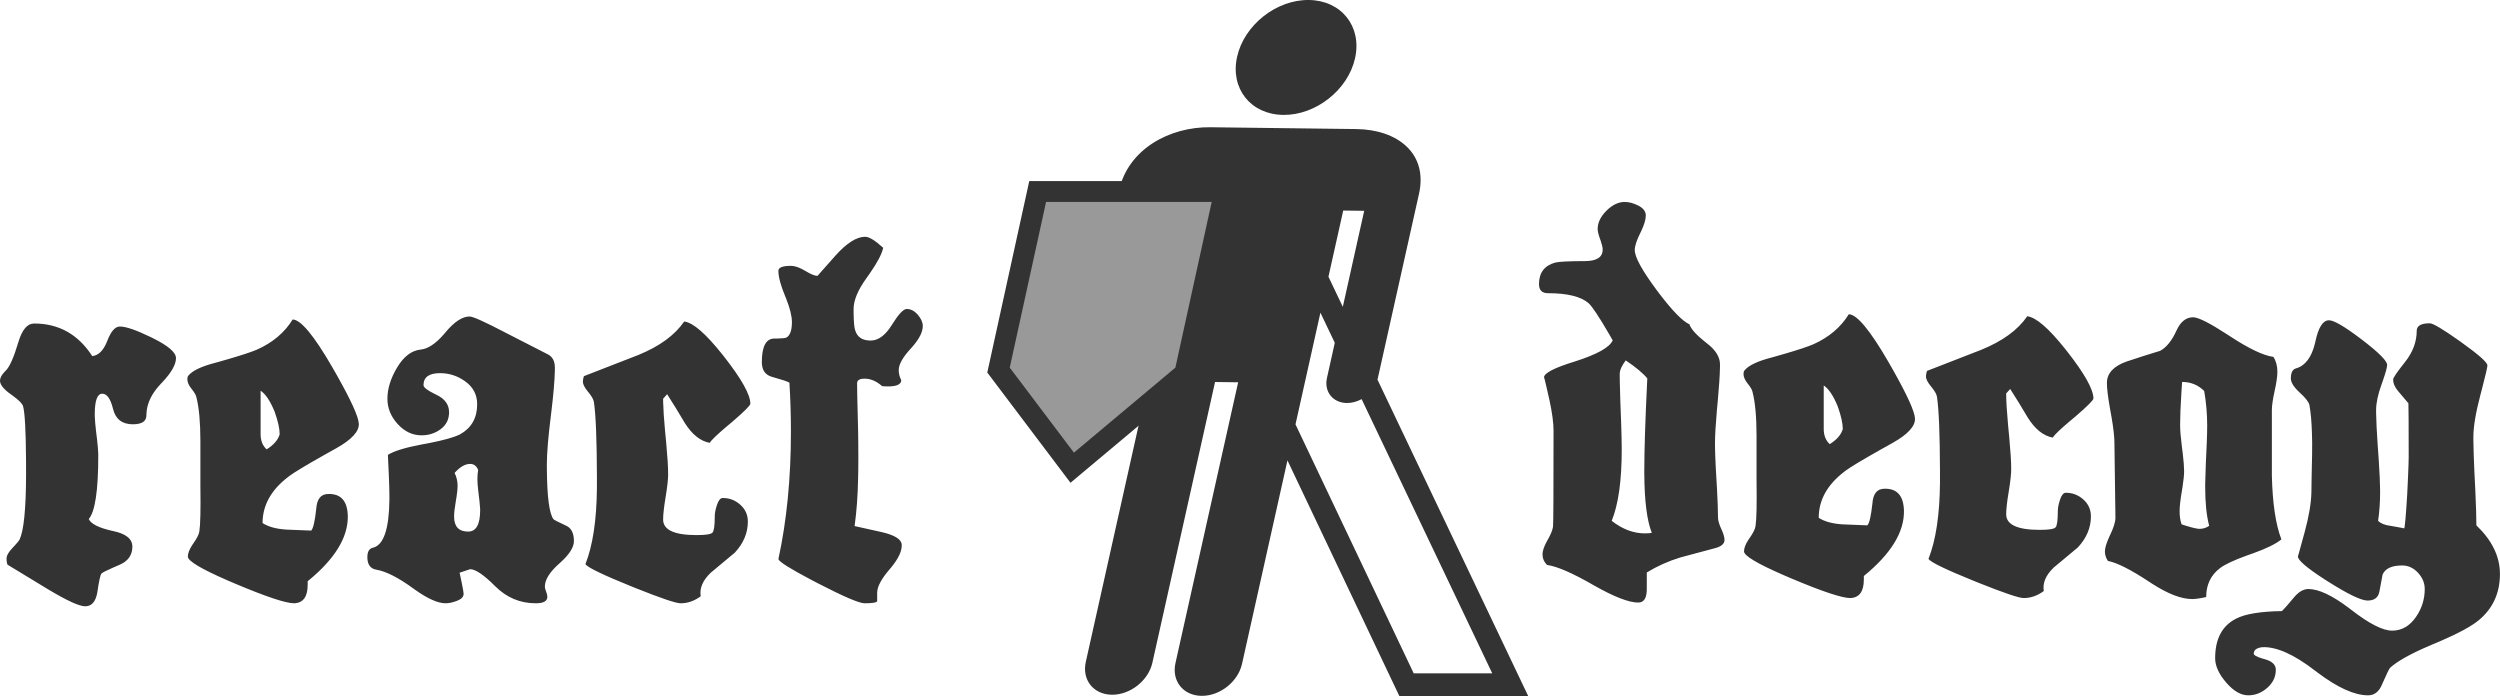 <svg xmlns="http://www.w3.org/2000/svg" width="359" height="100" viewBox="0 0 359 100">
  <g fill="none" fill-rule="evenodd" transform="translate(0 -1)">
    <g transform="translate(145)">
      <path fill="#333" fill-rule="nonzero" d="M33.953 1C38.628 1.058 41.604 4.802 40.587 9.362 39.569 13.921 34.947 17.56 30.27 17.501 25.598 17.442 22.63 13.709 23.648 9.15 24.665 4.593 29.284.943 33.953 1zM65.451 100.955L43.8 55.501C43.811 55.455 43.834 55.412 43.843 55.366L49.77 28.826C51.074 22.983 46.651 19.606 40.773 19.533L19.793 19.272C13.912 19.2 8.012 22.448 6.707 28.291L.781 54.831C.343 56.793 1.622 58.403 3.635 58.428 5.648 58.454 7.635 56.886 8.073 54.923L13.436 30.92 16.453 30.958 1.921 96.05C1.346 98.622 3.016 100.73 5.656 100.765 8.298 100.794 10.908 98.74 11.482 96.169L20.483 55.856 23.798 55.898 14.798 96.211C14.224 98.782 15.899 100.889 18.538 100.923 21.179 100.957 23.78 98.902 24.355 96.33L30.878 67.113 46.947 100.957 65.451 100.957 65.451 100.955 65.451 100.955zM41.9 31.272L38.828 45.062 36.766 40.737 38.888 31.234 41.9 31.272zM35.613 45.899L37.675 50.228 36.552 55.274C36.112 57.236 37.392 58.846 39.404 58.872 40.14 58.881 40.871 58.672 41.528 58.313L60.286 97.691 49.009 97.691 32.033 61.94 35.613 45.899z" transform="translate(9)"/>
      <path fill="#999" stroke="#333" stroke-width="3" d="M8.969,68.163 L-1.613,54.144 L4.009,28.5 L30.864,28.5 L25.14,54.612 L8.969,68.163 Z"/>
    </g>
    <path fill="#333" fill-rule="nonzero" d="M25.272,17.424 C25.272,18.331 24.64,19.462 23.377,20.818 L23.148,21.06 C21.811,22.443 21.105,23.879 21.031,25.369 L21.024,25.632 C21.024,26.496 20.376,26.928 19.08,26.928 C17.544,26.928 16.596,26.196 16.236,24.732 C15.876,23.268 15.36,22.536 14.688,22.536 C13.968,22.536 13.608,23.52 13.608,25.488 L13.615,25.851 C13.634,26.371 13.69,27.035 13.783,27.843 L13.937,29.107 C14.042,30.01 14.1,30.717 14.11,31.229 L14.112,31.392 C14.112,36.432 13.656,39.48 12.744,40.536 C13.063,41.22 14.14,41.774 15.976,42.198 L16.272,42.264 C18.096,42.648 19.008,43.392 19.008,44.496 C19.008,45.696 18.408,46.56 17.208,47.088 L16.257,47.499 C15.27,47.934 14.711,48.217 14.58,48.348 C14.412,48.516 14.208,49.44 13.968,51.12 C13.728,52.416 13.152,53.064 12.24,53.064 C11.409,53.064 9.691,52.287 7.085,50.734 L6.768,50.544 C4.848,49.392 2.952,48.24 1.08,47.088 C0.984,46.848 0.936,46.56 0.936,46.224 C0.936,45.792 1.224,45.276 1.8,44.676 L2.09,44.369 C2.49,43.939 2.729,43.645 2.808,43.488 C3.413,42.231 3.725,39.147 3.743,34.234 L3.738,32.041 C3.709,27.797 3.567,25.229 3.312,24.336 C3.222,23.978 2.715,23.462 1.789,22.79 L1.584,22.644 C0.528,21.9 2.84217094e-14,21.24 2.84217094e-14,20.664 C2.84217094e-14,20.275 0.224,19.848 0.671,19.381 L0.828,19.224 C1.38,18.696 1.992,17.304 2.664,15.048 C3.192,13.32 3.936,12.456 4.896,12.456 C8.448,12.456 11.232,14.016 13.248,17.136 C14.106,17.046 14.795,16.392 15.313,15.175 L15.408,14.94 C15.936,13.572 16.536,12.888 17.208,12.888 C18.074,12.888 19.536,13.386 21.594,14.383 L21.924,14.544 C24.156,15.648 25.272,16.608 25.272,17.424 Z M51.528,26.856 C51.574,27.964 50.489,29.138 48.271,30.379 L46.611,31.306 C43.883,32.844 42.185,33.868 41.517,34.376 L41.376,34.488 C38.928,36.36 37.704,38.568 37.704,41.112 C38.52,41.64 39.648,41.952 41.088,42.048 L44.688,42.192 C44.976,41.904 45.216,40.872 45.408,39.096 C45.504,37.656 46.08,36.936 47.136,36.936 C48.96,36.888 49.896,37.944 49.944,40.104 C49.992,43.176 48.072,46.296 44.184,49.464 L44.184,49.968 C44.184,51.696 43.536,52.584 42.24,52.632 C41.04,52.632 38.196,51.684 33.708,49.788 L32.687,49.35 C28.88,47.693 26.976,46.555 26.976,45.936 C26.976,45.461 27.19,44.898 27.618,44.248 L27.768,44.028 C28.243,43.358 28.524,42.815 28.61,42.398 L28.632,42.264 C28.776,41.352 28.824,39.192 28.776,35.784 L28.776,29.376 C28.776,26.64 28.584,24.528 28.2,23.04 C28.152,22.752 27.924,22.356 27.516,21.852 C27.108,21.348 26.904,20.88 26.904,20.448 C26.904,20.208 26.952,20.04 27.048,19.944 C27.624,19.224 28.944,18.6 31.008,18.072 L32.781,17.567 C34.746,16.994 36.123,16.538 36.912,16.2 C39.168,15.192 40.872,13.752 42.024,11.88 C43.176,11.88 45.072,14.16 47.712,18.72 L48.344,19.826 C50.423,23.506 51.484,25.849 51.528,26.856 Z M40.16,28.368 C40.16,27.552 39.92,26.472 39.44,25.128 C38.816,23.592 38.144,22.584 37.424,22.104 L37.424,28.368 C37.424,29.28 37.712,30 38.288,30.528 C39.296,29.904 39.92,29.184 40.16,28.368 Z M82.416,43.704 C82.416,44.565 81.795,45.566 80.554,46.705 L80.328,46.908 C78.936,48.132 78.24,49.248 78.24,50.256 C78.24,50.376 78.282,50.554 78.365,50.791 L78.42,50.94 C78.54,51.252 78.6,51.504 78.6,51.696 C78.6,52.32 78.048,52.632 76.944,52.632 C74.688,52.632 72.744,51.816 71.112,50.184 C69.48,48.552 68.28,47.736 67.512,47.736 L66,48.24 L66.306,49.693 C66.486,50.576 66.576,51.1 66.576,51.264 C66.576,51.696 66.264,52.032 65.64,52.272 C65.016,52.512 64.464,52.632 63.984,52.632 C62.89,52.632 61.427,51.982 59.596,50.683 L59.304,50.472 C57.192,48.936 55.44,48.048 54.048,47.808 C53.184,47.664 52.752,47.064 52.752,46.008 C52.752,45.192 53.04,44.736 53.616,44.64 C55.108,44.22 55.875,41.921 55.918,37.742 L55.92,37.368 C55.92,36.504 55.891,35.436 55.833,34.164 L55.71,31.531 C55.706,31.424 55.704,31.354 55.704,31.32 C56.568,30.774 58.154,30.282 60.461,29.844 L61.622,29.628 C63.73,29.217 65.213,28.797 66.072,28.368 C67.704,27.456 68.52,26.016 68.52,24.048 C68.52,22.704 67.968,21.624 66.864,20.808 C65.76,19.992 64.536,19.584 63.192,19.584 C61.608,19.584 60.816,20.16 60.816,21.312 C60.816,21.627 61.354,22.047 62.43,22.573 L62.652,22.68 C63.876,23.256 64.488,24.096 64.488,25.2 C64.488,26.208 64.092,27.012 63.3,27.612 C62.508,28.212 61.584,28.512 60.528,28.512 C59.232,28.512 58.092,27.972 57.108,26.892 C56.124,25.812 55.632,24.6 55.632,23.256 C55.632,21.816 56.1,20.316 57.036,18.756 C57.972,17.196 59.088,16.344 60.384,16.2 C61.427,16.109 62.544,15.376 63.737,14.001 L63.948,13.752 C65.22,12.216 66.384,11.448 67.44,11.448 C67.92,11.448 69.672,12.24 72.696,13.824 L78.6,16.848 C79.32,17.184 79.68,17.832 79.68,18.792 L79.674,19.303 C79.64,20.732 79.469,22.706 79.163,25.225 L79.104,25.704 C78.72,28.776 78.528,31.104 78.528,32.688 L78.532,33.486 C78.568,37.376 78.879,39.726 79.464,40.536 C79.512,40.632 80.112,40.944 81.264,41.472 C82.032,41.808 82.416,42.552 82.416,43.704 Z M68.952,39.24 L68.948,39.069 C68.927,38.607 68.832,37.704 68.664,36.36 C68.52,35.208 68.52,34.248 68.664,33.48 C68.424,32.904 68.04,32.616 67.512,32.616 C66.792,32.616 66.048,33.048 65.28,33.912 C65.568,34.488 65.712,35.112 65.712,35.784 C65.712,36.168 65.658,36.706 65.551,37.397 L65.46,37.944 C65.292,38.904 65.208,39.648 65.208,40.176 C65.208,41.616 65.88,42.336 67.224,42.336 C68.376,42.336 68.952,41.304 68.952,39.24 Z M107.752,23.976 C107.752,24.216 106.888,25.08 105.16,26.568 L104.452,27.158 C102.973,28.405 102.129,29.216 101.92,29.592 C100.576,29.352 99.376,28.392 98.32,26.712 C97.504,25.32 96.664,23.952 95.8,22.608 L95.224,23.256 L95.23,23.751 C95.252,24.795 95.342,26.163 95.5,27.855 L95.668,29.6 C95.852,31.569 95.944,33.078 95.944,34.128 C95.944,34.848 95.824,35.928 95.584,37.368 C95.344,38.808 95.224,39.888 95.224,40.608 C95.224,42.096 96.832,42.84 100.048,42.84 C101.344,42.84 102.1,42.72 102.316,42.48 C102.532,42.24 102.64,41.448 102.64,40.104 C102.64,39.672 102.748,39.132 102.964,38.484 C103.18,37.836 103.456,37.512 103.792,37.512 C104.752,37.512 105.592,37.836 106.312,38.484 C107.032,39.132 107.392,39.936 107.392,40.896 C107.392,42.528 106.768,44.016 105.52,45.36 L102.064,48.24 C100.912,49.344 100.432,50.472 100.624,51.624 C99.712,52.296 98.752,52.632 97.744,52.632 C97.069,52.632 94.939,51.915 91.353,50.48 L90.616,50.184 C86.584,48.552 84.4,47.496 84.064,47.016 C85.124,44.343 85.675,40.698 85.717,36.078 L85.718,34.444 C85.702,29.125 85.559,25.564 85.288,23.76 C85.245,23.414 85.017,22.981 84.604,22.461 L84.46,22.284 C83.956,21.684 83.704,21.192 83.704,20.808 C83.704,20.568 83.752,20.304 83.848,20.016 L91.624,16.992 C94.696,15.744 96.904,14.136 98.248,12.168 C99.501,12.307 101.325,13.882 103.722,16.892 L103.972,17.208 C106.492,20.424 107.752,22.68 107.752,23.976 Z M132.512,12.816 C132.512,13.671 132.006,14.674 130.993,15.824 L130.784,16.056 C129.632,17.304 129.056,18.336 129.056,19.152 C129.056,19.632 129.176,20.112 129.416,20.592 C129.416,21.312 128.504,21.6 126.68,21.456 C125.864,20.736 125.024,20.376 124.16,20.376 C123.44,20.376 123.08,20.592 123.08,21.024 L123.099,22.674 C123.121,23.922 123.163,25.652 123.224,27.864 L123.247,29.497 C123.264,31.064 123.264,32.432 123.247,33.601 L123.224,34.704 C123.176,37.2 123.008,39.48 122.72,41.544 L126.608,42.408 C128.48,42.84 129.44,43.44 129.488,44.208 C129.533,45.112 129.026,46.206 127.965,47.493 L127.76,47.736 C126.56,49.128 125.96,50.256 125.96,51.12 L125.96,52.344 C125.864,52.536 125.264,52.632 124.16,52.632 C123.392,52.632 121.172,51.684 117.5,49.788 L116.542,49.289 C113.496,47.686 111.907,46.689 111.776,46.296 C112.976,40.776 113.576,34.68 113.576,28.008 C113.576,25.656 113.504,23.304 113.36,20.952 C113.168,20.808 112.304,20.52 110.768,20.088 C109.856,19.8 109.4,19.104 109.4,18 C109.4,15.744 110,14.616 111.2,14.616 L111.616,14.613 C112.328,14.6 112.766,14.553 112.928,14.472 C113.456,14.184 113.72,13.44 113.72,12.24 C113.72,11.393 113.441,10.267 112.882,8.861 L112.748,8.532 C112.1,6.972 111.776,5.76 111.776,4.896 C111.776,4.416 112.376,4.176 113.576,4.176 C114.094,4.176 114.7,4.37 115.394,4.759 L115.628,4.896 C116.42,5.376 117.008,5.616 117.392,5.616 L119.876,2.808 C121.532,0.936 122.984,-2.84217094e-14 124.232,-2.84217094e-14 C124.808,-2.84217094e-14 125.672,0.528 126.824,1.584 C126.652,2.443 126,3.686 124.868,5.314 L124.448,5.904 C123.2,7.632 122.576,9.12 122.576,10.368 L122.579,10.935 C122.595,12.195 122.666,13.014 122.792,13.392 C123.08,14.4 123.824,14.904 125.024,14.904 C126.128,14.904 127.148,14.148 128.084,12.636 C129.02,11.124 129.728,10.368 130.208,10.368 C130.784,10.368 131.312,10.644 131.792,11.196 C132.272,11.748 132.512,12.288 132.512,12.816 Z" transform="translate(0 35)"/>
    <path fill="#333" fill-rule="nonzero" d="M26.64,48.528 C26.64,49.056 26.232,49.44 25.416,49.68 L20.304,51.048 L20.304,51.048 C18.576,51.576 16.968,52.296 15.48,53.208 L15.48,55.584 C15.48,56.88 15.072,57.528 14.256,57.528 C12.912,57.528 10.8,56.712 7.92,55.08 C4.848,53.304 2.592,52.32 1.152,52.128 C0.72,51.696 0.504,51.192 0.504,50.616 C0.504,50.141 0.698,49.539 1.087,48.811 L1.224,48.564 C1.656,47.808 1.913,47.198 1.995,46.733 L2.016,46.584 C2.064,46.104 2.088,41.52 2.088,32.832 C2.088,31.718 1.891,30.252 1.498,28.434 L1.063,26.52 C0.848,25.596 0.734,25.152 0.721,25.188 L0.72,25.2 C0.72,24.576 2.208,23.808 5.184,22.896 C8.352,21.888 10.152,20.88 10.584,19.872 L10.048,18.943 C8.616,16.482 7.642,15.015 7.128,14.544 C6.024,13.584 4.08,13.104 1.296,13.104 C0.432,13.104 5.68434189e-14,12.672 5.68434189e-14,11.808 C5.68434189e-14,10.176 0.768,9.144 2.304,8.712 C2.88,8.568 4.296,8.496 6.552,8.496 C8.28,8.496 9.144,7.944 9.144,6.84 C9.144,6.541 9.049,6.119 8.86,5.574 L8.784,5.364 C8.544,4.716 8.424,4.224 8.424,3.888 C8.424,2.976 8.844,2.1 9.684,1.26 C10.524,0.42 11.4,0 12.312,0 C12.936,0 13.596,0.18 14.292,0.54 C14.988,0.9 15.336,1.368 15.336,1.944 C15.336,2.516 15.114,3.269 14.671,4.204 L14.544,4.464 C14.016,5.52 13.752,6.336 13.752,6.912 C13.752,7.92 14.796,9.828 16.884,12.636 L17.357,13.263 C19.211,15.69 20.625,17.125 21.6,17.568 C21.826,18.246 22.583,19.093 23.872,20.111 L24.12,20.304 C25.368,21.264 25.992,22.272 25.992,23.328 L25.987,23.795 C25.964,24.946 25.859,26.528 25.673,28.542 L25.548,29.896 C25.364,31.967 25.272,33.57 25.272,34.704 L25.28,35.415 C25.295,36.19 25.333,37.154 25.393,38.308 L25.561,41.222 C25.656,42.958 25.704,44.313 25.704,45.288 C25.704,45.672 25.827,46.151 26.074,46.724 L26.172,46.944 C26.484,47.616 26.64,48.144 26.64,48.528 Z M16.2,47.52 C15.509,45.769 15.149,42.978 15.122,39.148 L15.12,38.664 C15.12,35.64 15.264,31.2 15.552,25.344 C14.976,24.624 13.944,23.76 12.456,22.752 C11.88,23.52 11.592,24.168 11.592,24.696 L11.601,25.709 C11.613,26.458 11.637,27.358 11.673,28.408 L11.799,31.788 C11.849,33.24 11.875,34.42 11.879,35.327 L11.88,35.568 C11.88,40.032 11.4,43.44 10.44,45.792 C11.976,46.992 13.56,47.592 15.192,47.592 C15.624,47.592 15.96,47.568 16.2,47.52 Z M53.992,31.104 C54.038,32.212 52.953,33.386 50.735,34.627 L49.075,35.554 C46.347,37.092 44.649,38.116 43.981,38.624 L43.84,38.736 C41.392,40.608 40.168,42.816 40.168,45.36 C40.984,45.888 42.112,46.2 43.552,46.296 L47.152,46.44 C47.44,46.152 47.68,45.12 47.872,43.344 C47.968,41.904 48.544,41.184 49.6,41.184 C51.424,41.136 52.36,42.192 52.408,44.352 C52.456,47.424 50.536,50.544 46.648,53.712 L46.648,54.216 C46.648,55.944 46,56.832 44.704,56.88 C43.504,56.88 40.66,55.932 36.172,54.036 L35.151,53.598 C31.344,51.941 29.44,50.803 29.44,50.184 C29.44,49.709 29.654,49.146 30.082,48.496 L30.232,48.276 C30.707,47.606 30.988,47.063 31.074,46.646 L31.096,46.512 C31.24,45.6 31.288,43.44 31.24,40.032 L31.24,33.624 C31.24,30.888 31.048,28.776 30.664,27.288 C30.616,27 30.388,26.604 29.98,26.1 C29.572,25.596 29.368,25.128 29.368,24.696 C29.368,24.456 29.416,24.288 29.512,24.192 C30.088,23.472 31.408,22.848 33.472,22.32 L35.245,21.815 C37.21,21.242 38.587,20.786 39.376,20.448 C41.632,19.44 43.336,18 44.488,16.128 C45.64,16.128 47.536,18.408 50.176,22.968 L50.808,24.074 C52.887,27.754 53.948,30.097 53.992,31.104 Z M43.624,32.616 C43.624,31.8 43.384,30.72 42.904,29.376 C42.28,27.84 41.608,26.832 40.888,26.352 L40.888,32.616 C40.888,33.528 41.176,34.248 41.752,34.776 C42.76,34.152 43.384,33.432 43.624,32.616 Z M79.616,28.224 C79.616,28.464 78.752,29.328 77.024,30.816 L76.316,31.406 C74.837,32.653 73.993,33.464 73.784,33.84 C72.44,33.6 71.24,32.64 70.184,30.96 C69.368,29.568 68.528,28.2 67.664,26.856 L67.088,27.504 C67.088,28.596 67.18,30.129 67.364,32.103 L67.532,33.848 C67.716,35.817 67.808,37.326 67.808,38.376 C67.808,39.041 67.706,40.012 67.501,41.29 L67.448,41.616 C67.208,43.056 67.088,44.136 67.088,44.856 C67.088,46.344 68.696,47.088 71.912,47.088 C73.208,47.088 73.964,46.968 74.18,46.728 C74.396,46.488 74.504,45.696 74.504,44.352 C74.504,43.92 74.612,43.38 74.828,42.732 C75.044,42.084 75.32,41.76 75.656,41.76 C76.616,41.76 77.456,42.084 78.176,42.732 C78.896,43.38 79.256,44.184 79.256,45.144 C79.256,46.776 78.632,48.264 77.384,49.608 L73.928,52.488 C72.776,53.592 72.296,54.72 72.488,55.872 C71.576,56.544 70.616,56.88 69.608,56.88 C68.933,56.88 66.803,56.163 63.217,54.728 L62.48,54.432 C58.448,52.8 56.264,51.744 55.928,51.264 C56.988,48.591 57.539,44.946 57.581,40.326 L57.582,38.692 C57.566,33.373 57.423,29.812 57.152,28.008 C57.109,27.662 56.881,27.229 56.468,26.709 L56.324,26.532 C55.82,25.932 55.568,25.44 55.568,25.056 C55.568,24.816 55.616,24.552 55.712,24.264 L63.488,21.24 C66.56,19.992 68.768,18.384 70.112,16.416 C71.365,16.555 73.189,18.13 75.586,21.14 L75.836,21.456 C78.356,24.672 79.616,26.928 79.616,28.224 Z M106.608,48.456 C105.843,49.086 104.53,49.737 102.668,50.409 L101.579,50.796 C99.758,51.46 98.507,52.048 97.824,52.56 C96.48,53.568 95.808,54.96 95.808,56.736 C94.944,56.928 94.272,57.024 93.792,57.024 C92.238,57.024 90.313,56.284 88.019,54.804 L87.672,54.576 C84.984,52.8 82.992,51.792 81.696,51.552 C81.408,51.12 81.264,50.664 81.264,50.184 C81.264,49.7 81.476,48.994 81.899,48.067 L82.02,47.808 C82.524,46.752 82.776,45.936 82.776,45.36 L82.632,34.632 C82.632,33.758 82.497,32.533 82.226,30.957 L81.965,29.5 C81.69,27.917 81.552,26.748 81.552,25.992 C81.552,24.6 82.512,23.568 84.432,22.896 C86.016,22.368 87.6,21.864 89.184,21.384 C90.096,20.904 90.888,19.92 91.56,18.432 C92.136,17.184 92.928,16.56 93.936,16.56 C94.676,16.56 96.328,17.395 98.892,19.064 L99.192,19.26 C101.928,21.06 104.016,22.056 105.456,22.248 C105.84,22.824 106.032,23.544 106.032,24.408 C106.032,25.032 105.9,25.944 105.636,27.144 C105.372,28.344 105.24,29.256 105.24,29.88 L105.24,39.312 C105.336,43.296 105.792,46.344 106.608,48.456 Z M96.24,46.512 C95.856,45.072 95.664,43.2 95.664,40.896 L95.667,40.435 C95.676,39.701 95.704,38.774 95.753,37.653 L95.888,34.688 C95.931,33.611 95.952,32.752 95.952,32.112 C95.952,30.432 95.808,28.776 95.52,27.144 C94.656,26.28 93.6,25.848 92.352,25.848 L92.259,27.213 C92.129,29.245 92.064,30.854 92.064,32.04 C92.064,32.744 92.145,33.74 92.306,35.029 L92.434,36.037 C92.571,37.179 92.64,38.055 92.64,38.664 C92.64,39.184 92.565,39.929 92.415,40.899 L92.316,41.508 C92.1,42.78 91.992,43.752 91.992,44.424 C91.992,45.144 92.088,45.768 92.28,46.296 L92.775,46.457 C93.799,46.782 94.498,46.944 94.872,46.944 C95.352,46.944 95.808,46.8 96.24,46.512 Z M137.992,53.424 C137.992,56.16 136.984,58.368 134.968,60.048 C133.916,60.925 132.044,61.941 129.352,63.098 L127.769,63.767 C125.08,64.927 123.232,65.968 122.224,66.888 C122.088,67.024 121.74,67.733 121.18,69.017 L121.072,69.264 C120.64,70.32 119.968,70.848 119.056,70.848 C117.115,70.848 114.695,69.758 111.797,67.576 L111.46,67.32 C108.412,64.968 105.88,63.84 103.864,63.936 C103.048,64.032 102.64,64.344 102.64,64.872 C102.64,65.08 103.037,65.306 103.83,65.55 L104.224,65.664 C105.28,65.952 105.808,66.456 105.808,67.176 C105.808,68.184 105.4,69.048 104.584,69.768 C103.768,70.488 102.856,70.848 101.848,70.848 C100.792,70.848 99.736,70.236 98.68,69.012 C97.624,67.788 97.096,66.624 97.096,65.52 C97.096,62.736 98.104,60.84 100.12,59.832 C101.416,59.16 103.6,58.8 106.672,58.752 L106.756,58.68 C107.005,58.449 107.553,57.824 108.4,56.808 C109.072,55.992 109.768,55.584 110.488,55.584 C111.96,55.584 113.906,56.499 116.326,58.328 L116.644,58.572 C119.212,60.564 121.168,61.56 122.512,61.56 C123.904,61.56 125.056,60.888 125.968,59.544 C126.784,58.344 127.192,57.024 127.192,55.584 C127.192,54.72 126.868,53.94 126.22,53.244 C125.572,52.548 124.816,52.2 123.952,52.2 C122.464,52.2 121.528,52.632 121.144,53.496 C121,54.312 120.844,55.14 120.676,55.98 C120.508,56.82 119.944,57.24 118.984,57.24 C118.072,57.24 116.176,56.328 113.296,54.504 L112.739,54.148 C110.23,52.523 108.976,51.442 108.976,50.904 C108.976,50.952 109.3,49.788 109.948,47.412 C110.553,45.194 110.875,43.301 110.916,41.731 L110.946,39.629 L110.946,39.629 L111.018,36.239 C111.037,34.972 111.029,33.932 110.992,33.12 C110.944,31.536 110.824,30.216 110.632,29.16 C110.536,28.728 110.068,28.128 109.228,27.36 C108.388,26.592 107.968,25.92 107.968,25.344 C107.968,24.528 108.208,24.048 108.688,23.904 C110.019,23.537 110.934,22.335 111.431,20.299 L111.496,20.016 C111.928,18 112.576,16.992 113.44,16.992 C114.132,16.992 115.612,17.846 117.88,19.555 L118.156,19.764 C120.58,21.612 121.792,22.824 121.792,23.4 C121.792,23.736 121.59,24.485 121.186,25.648 L121,26.172 C120.472,27.636 120.208,28.872 120.208,29.88 L120.212,30.365 C120.229,31.475 120.303,32.97 120.432,34.852 L120.589,37.071 C120.71,38.894 120.774,40.33 120.783,41.38 L120.784,41.616 C120.784,43.104 120.688,44.496 120.496,45.792 C120.88,46.176 121.48,46.416 122.296,46.512 L123.742,46.771 C123.992,46.818 124.158,46.851 124.24,46.872 C124.336,46.776 124.48,45.168 124.672,42.048 L124.792,39.52 C124.856,38.069 124.888,37.088 124.888,36.576 L124.876,31.19 C124.865,29.302 124.845,28.529 124.816,28.872 C124.384,28.344 123.916,27.792 123.412,27.216 C122.908,26.64 122.656,26.064 122.656,25.488 C122.656,25.248 123.22,24.42 124.348,23.004 C125.476,21.588 126.04,20.088 126.04,18.504 C126.04,17.784 126.664,17.424 127.912,17.424 C128.375,17.424 129.786,18.261 132.146,19.935 L132.412,20.124 C134.932,21.924 136.192,23.04 136.192,23.472 C136.192,23.725 135.932,24.852 135.411,26.853 L135.184,27.72 C134.512,30.264 134.176,32.28 134.176,33.768 L134.179,34.305 C134.191,35.435 134.239,36.906 134.322,38.717 L134.458,41.485 C134.558,43.628 134.608,45.28 134.608,46.44 C136.864,48.6 137.992,50.928 137.992,53.424 Z" transform="translate(221 30)"/>
  </g>
</svg>
